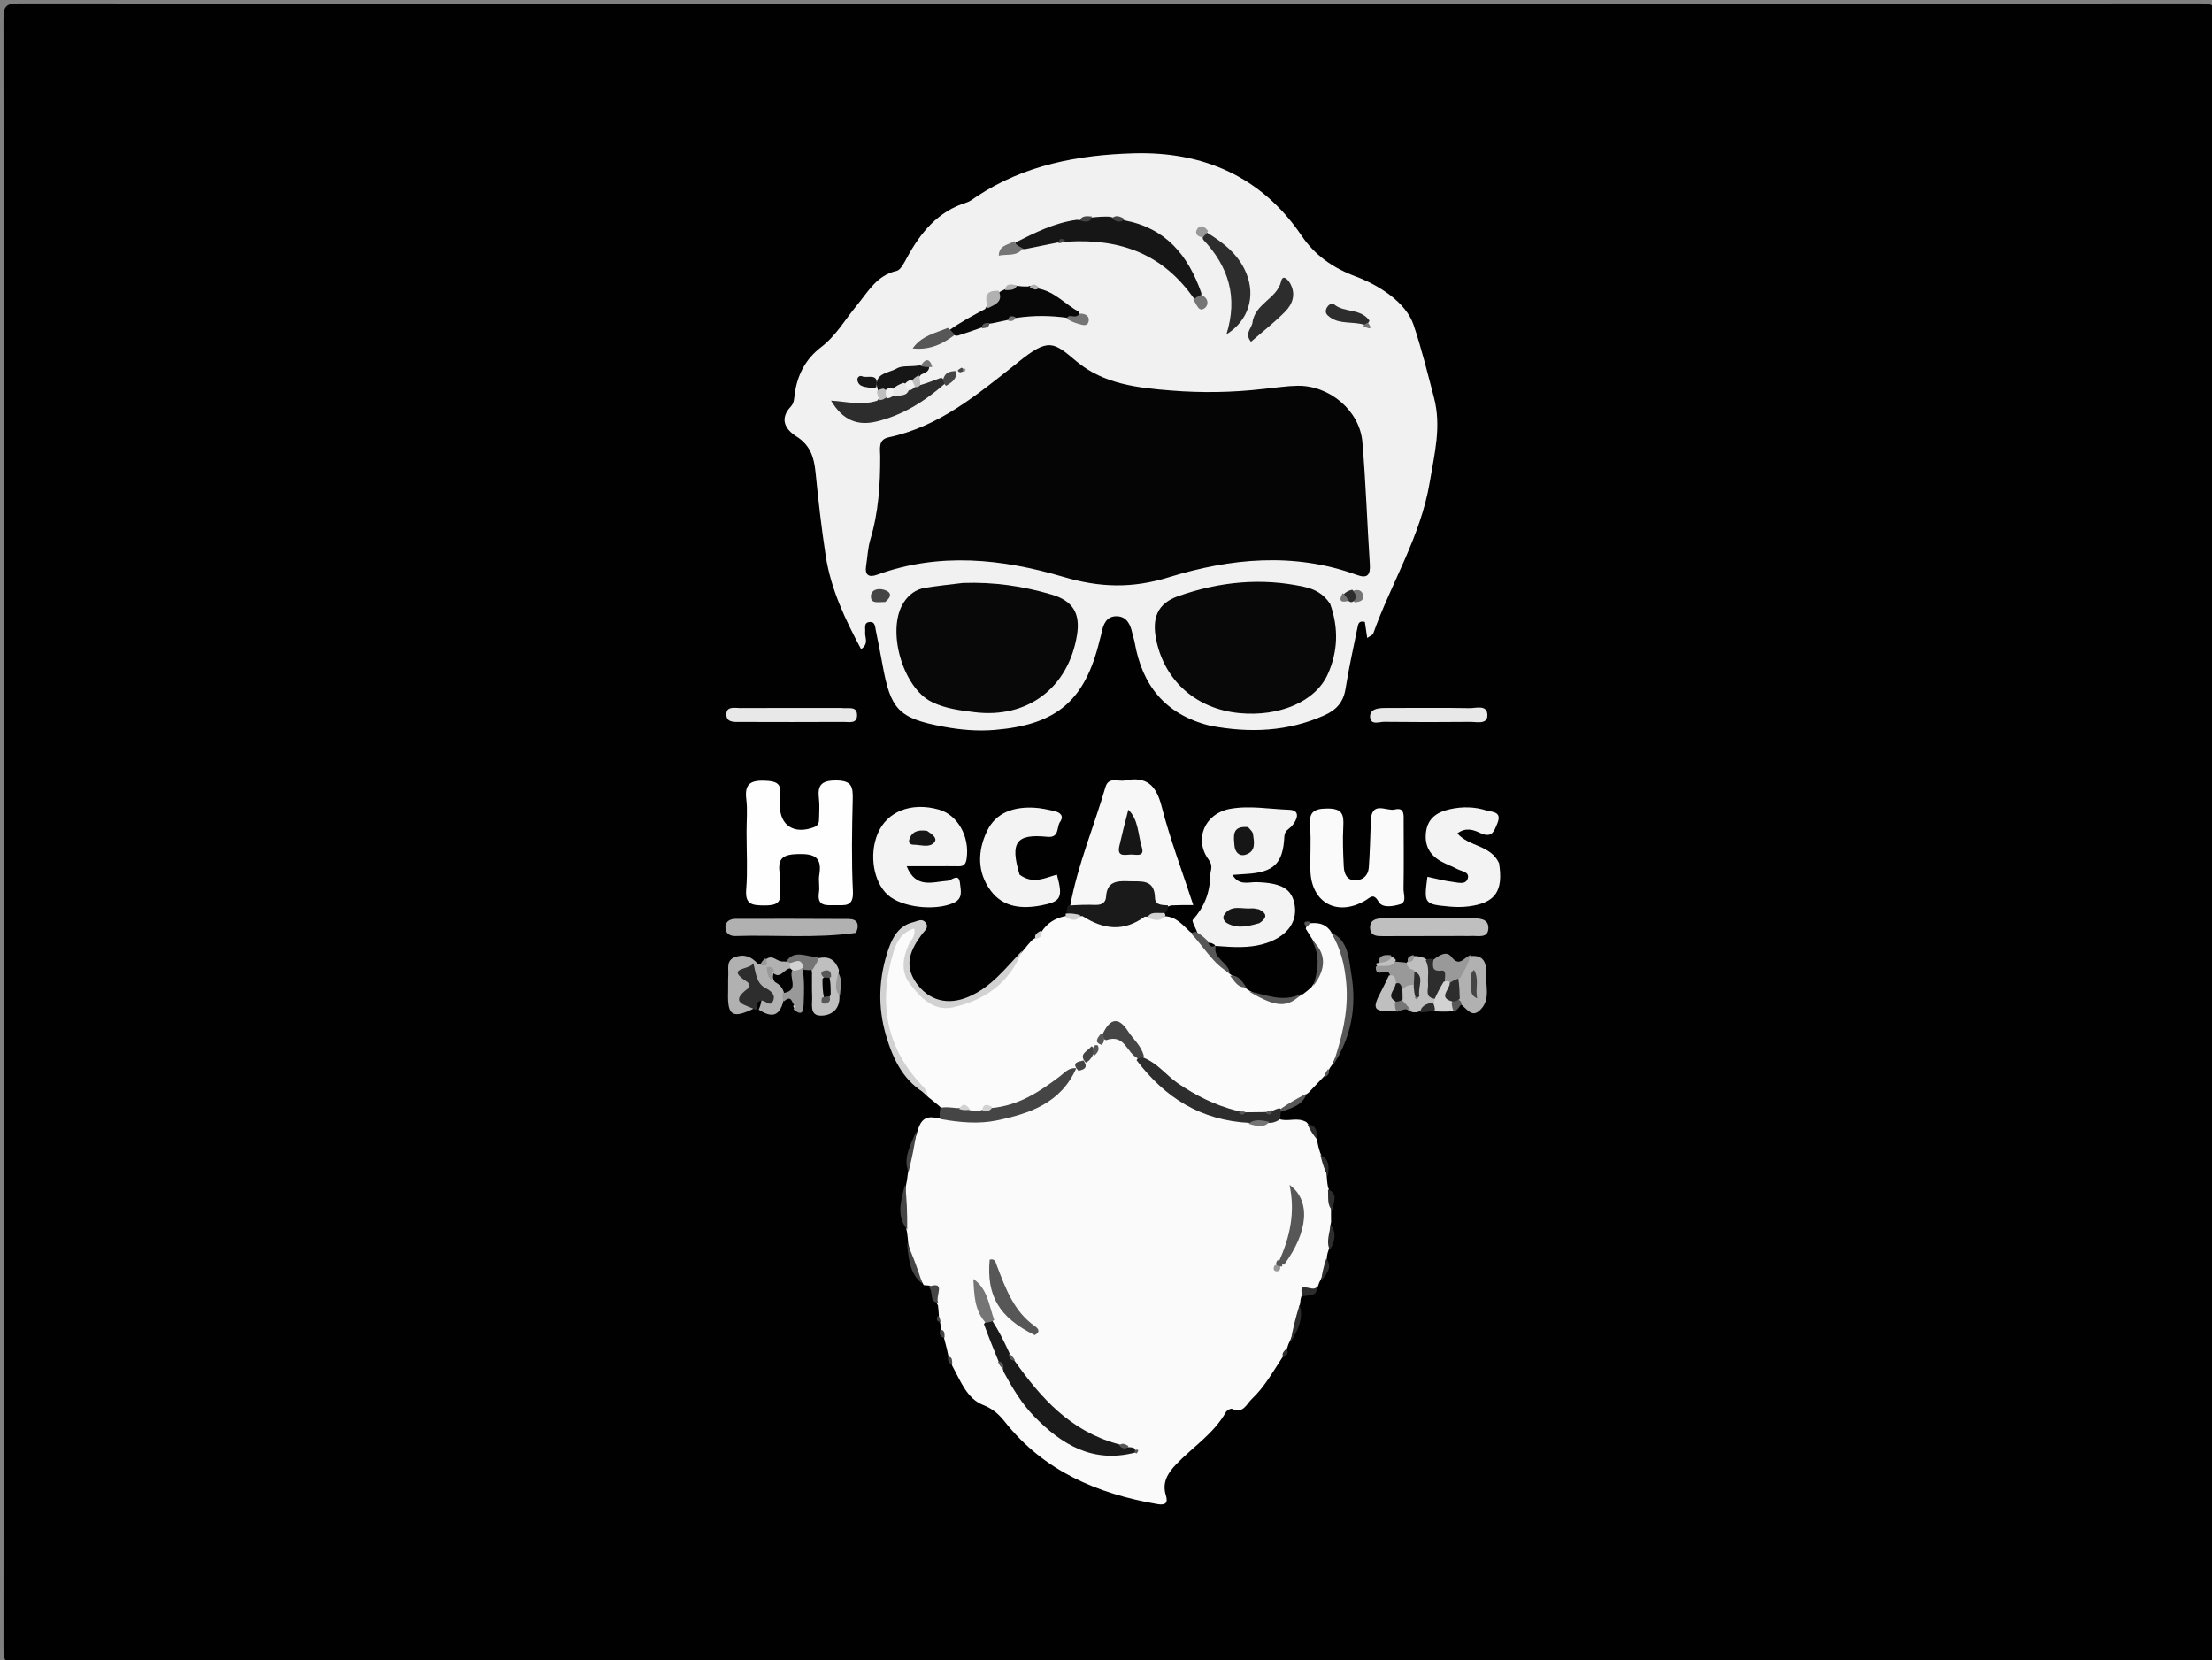 <svg version="1.1" id="Layer_1" xmlns="http://www.w3.org/2000/svg" xmlns:xlink="http://www.w3.org/1999/xlink" x="0px" y="0px"
	 width="100%" viewBox="0 0 577 433" enable-background="new 0 0 577 433" xml:space="preserve">
<rect x="0" y="0" width="577" height="433" fill="#808080" stroke="none"/>
<path fill="#010101" opacity="1" stroke="none" 
	d="
M344,434 
	C230.667,434 117.833,433.98 5,434.095 
	C1.576,434.099 0.902,433.424 0.905,430 
	C1.016,288.333 1.016,146.667 0.905,5 
	C0.902,1.577 1.576,0.904 5,0.905 
	C194.666,1.012 384.333,1.012 574,0.906 
	C577.423,0.904 578.098,1.575 578.095,5 
	C577.984,146.666 577.984,288.333 578.095,430 
	C578.098,433.422 577.426,434.102 574,434.096 
	C497.5,433.971 421,434 344,434 
z"/>
<path fill="#F1F1F1" opacity="1" stroke="none" 
	d="
M315.677,189.296 
	C303.914,186.378 297.934,178.77 295.977,167.559 
	C295.834,166.742 295.526,165.955 295.353,165.142 
	C294.868,162.874 293.912,160.804 291.334,160.742 
	C288.681,160.678 287.775,162.765 287.344,165.055 
	C287.222,165.709 287.003,166.344 286.846,166.991 
	C283.037,182.769 275.661,189.023 259.505,190.382 
	C254.964,190.765 250.481,190.369 246.078,189.54 
	C234.34,187.33 232.31,185.106 230.177,173.239 
	C229.647,170.29 229.049,167.353 228.454,164.417 
	C228.266,163.486 228.281,162.176 226.957,162.234 
	C225.187,162.311 225.795,163.827 225.673,164.882 
	C225.516,166.244 226.776,167.821 224.618,169.321 
	C220.426,161.507 216.714,153.647 215.376,144.91 
	C214.267,137.671 213.446,130.382 212.719,123.093 
	C212.335,119.249 211.327,116.107 207.787,113.871 
	C204.846,112.014 203.246,109.293 206.272,106.055 
	C207.18,105.084 207.134,103.971 207.29,102.828 
	C207.972,97.839 210.077,93.682 214.178,90.555 
	C218.073,87.586 220.484,83.297 223.553,79.588 
	C226.459,76.076 228.712,71.808 233.858,70.664 
	C234.956,70.42 235.844,68.558 236.538,67.282 
	C240.121,60.7 244.596,55.146 252.129,52.818 
	C253.054,52.532 253.87,51.852 254.698,51.299 
	C267.14,42.998 281.432,40.38 295.782,39.983 
	C313.637,39.489 328.972,45.891 339.488,61.43 
	C342.937,66.525 347.523,69.81 353.698,72.133 
	C359.697,74.389 366.726,78.833 368.718,84.711 
	C370.764,90.752 372.382,97.317 374.046,103.675 
	C376.036,111.277 374.189,118.284 372.953,125.731 
	C370.582,140.007 362.901,152.03 358.197,165.271 
	C358.068,165.632 357.464,165.825 356.64,166.41 
	C356.399,164.767 356.202,163.425 356.024,162.215 
	C354.548,161.832 354.311,162.656 354.149,163.46 
	C353.063,168.843 351.843,174.206 350.988,179.626 
	C350.432,183.155 348.604,185.176 345.422,186.592 
	C335.923,190.818 326.122,191.263 315.677,189.296 
z"/>
<path fill="#FAFAFA" opacity="1" stroke="none" 
	d="
M346.661,325.723 
	C346.395,326.519 346.247,326.939 346.138,327.696 
	C346.004,329.93 345.504,331.736 344.504,333.761 
	C344.168,334.408 344.003,334.745 343.829,335.367 
	C343.039,337.49 340.811,336.207 339.605,337.804 
	C339.322,338.517 339.222,338.949 339.172,339.711 
	C338.558,343.215 337.981,346.413 336.496,349.741 
	C336.149,350.415 335.986,350.763 335.824,351.403 
	C335.579,352.339 335.115,352.862 334.673,353.788 
	C332.029,357.81 329.855,361.775 326.557,364.88 
	C325.133,366.221 324.284,368.862 321.379,367.46 
	C321.045,367.299 320.048,367.836 319.793,368.292 
	C316.622,373.965 311.127,377.401 306.795,381.949 
	C304.667,384.183 303.065,386.643 304.108,389.999 
	C304.736,392.017 304.042,392.689 301.869,392.313 
	C286.209,389.601 272.297,383.698 262.12,370.855 
	C260.59,368.924 258.998,367.46 256.46,366.467 
	C252.244,364.82 250.653,360.369 248.428,356.319 
	C248.081,355.389 247.833,354.773 247.436,353.876 
	C247.114,352.322 246.826,351.099 246.393,349.527 
	C246.152,348.416 245.85,347.733 245.425,346.816 
	C245.411,346.19 245.398,345.846 245.284,345.263 
	C245.106,344.58 245.036,344.134 244.924,343.353 
	C244.841,342.291 244.808,341.563 244.671,340.485 
	C243.459,338.717 244.913,336.319 242.387,335.326 
	C241.808,335.297 241.566,335.256 240.958,335.205 
	C239.008,331.845 237.847,328.348 236.916,324.388 
	C236.822,323.294 236.776,322.568 236.615,321.495 
	C235.606,317.376 236.024,313.567 236.304,309.305 
	C236.553,308.129 236.68,307.414 236.785,306.335 
	C237.321,302.448 238.112,298.977 239.276,295.2 
	C240.045,292.451 241.194,290.795 244.472,291.653 
	C250.108,290.985 255.364,292.366 260.602,291.205 
	C267.937,289.58 274.322,286.544 278.912,279.865 
	C279.32,279.46 279.487,279.307 279.911,278.946 
	C280.672,278.364 281.197,278.018 281.859,277.372 
	C282.185,277.006 282.312,276.859 282.629,276.492 
	C283.206,275.849 283.619,275.449 284.176,274.794 
	C284.702,274.099 285.027,273.614 285.482,272.845 
	C285.893,272.237 286.163,271.909 286.691,271.362 
	C287.288,270.837 287.676,270.592 288.425,270.268 
	C293.078,269.3 294.478,273.198 297.29,275.479 
	C304.03,285.575 313.408,290.228 325.259,291.154 
	C327.27,292.414 328.974,293.206 331.147,291.462 
	C332.176,291.183 332.857,291.255 333.718,291.895 
	C336.109,292.694 338.352,291.27 340.802,292.7 
	C342.125,294.187 342.764,295.638 343.56,297.304 
	C343.743,298.526 343.962,299.414 344.349,300.602 
	C345.139,302.661 345.964,304.364 346.065,306.629 
	C346.143,307.726 346.187,308.473 346.397,309.558 
	C347.223,311.61 346.849,313.433 347.206,315.559 
	C347.227,316.722 347.16,317.513 347.212,318.688 
	C346.699,321.123 347.25,323.279 346.661,325.723 
z"/>
<path fill="#FBFBFB" opacity="1" stroke="none" 
	d="
M287.098,272.218 
	C286.984,272.537 286.663,272.822 286.593,272.903 
	C286.154,273.156 285.804,273.358 285.313,273.854 
	C284.278,274.705 283.758,275.559 283.182,276.75 
	C282.99,276.986 283,277 282.992,276.995 
	C282.467,277.534 281.924,278.054 281.197,278.787 
	C280.995,278.983 280.998,278.998 280.99,278.996 
	C276.561,281.482 272.906,285.127 268.375,287.426 
	C265.916,288.673 263.431,290.006 260.196,289.968 
	C258.625,289.657 257.389,289.33 256.012,290.473 
	C255.106,290.831 254.47,290.87 253.513,290.678 
	C252.121,289.9 251.022,289.29 249.341,289.925 
	C247.764,290.143 246.57,290.081 245.445,288.907 
	C244.34,287.851 243.322,287.16 242.173,286.188 
	C230.665,275.748 227.925,263.239 231.869,248.855 
	C232.601,246.185 233.85,243.935 236.044,242.267 
	C236.838,241.664 237.818,241.2 238.778,241.956 
	C239.72,242.697 239.557,243.702 239.166,244.672 
	C238.918,245.289 238.5,245.827 238.228,246.434 
	C236.478,250.343 236.081,254.066 239.438,257.471 
	C242.798,260.88 246.274,262.838 251.395,261.041 
	C258.09,258.692 262.332,253.733 266.696,248.177 
	C267.686,246.953 268.435,246.028 269.459,244.983 
	C270.526,244.531 271.045,243.884 271.717,242.984 
	C273.195,240.769 275.073,239.604 277.656,238.986 
	C279.286,238.742 280.6,238.669 282.213,238.318 
	C283.039,238.252 283.609,238.171 283.986,238.424 
	C288.675,241.571 293.311,241.028 298.283,238.293 
	C300.181,238.602 301.765,238.673 303.662,238.96 
	C306.821,239.07 308.377,241.155 310.442,243.063 
	C314.934,245.789 316.679,250.645 320.635,253.883 
	C320.822,254.168 320.993,254.007 320.912,254.092 
	C322.285,255.04 323.251,256.456 324.842,257.628 
	C325.107,257.793 325.359,258.083 325.53,258.171 
	C330.123,260.882 334.643,262.423 339.855,259.317 
	C340.737,258.659 341.331,258.203 342.072,257.503 
	C345.118,253.368 345.469,249.41 342.365,245.066 
	C341.713,244.022 341.225,243.279 340.601,242.23 
	C340.719,241.558 341.023,241.239 341.665,240.809 
	C343.742,240.658 345.464,240.822 346.935,242.651 
	C354.495,254.294 353.179,265.817 347.459,277.756 
	C347.238,278.117 346.964,278.395 346.876,278.57 
	C346.551,279.513 345.924,280.002 345.293,280.843 
	C343.926,282.3 342.723,283.518 341.335,285.001 
	C339.062,286.608 337.213,288.349 334.46,289.243 
	C333.733,289.562 333.321,289.753 332.584,290.048 
	C331.6,290.32 330.936,290.468 329.956,290.76 
	C328.502,291.123 327.368,291.168 325.889,290.938 
	C324.673,290.736 323.795,290.545 322.546,290.743 
	C312.966,288.449 305.297,283.425 298.195,276.761 
	C296.488,274.345 295.687,271.78 293.727,269.896 
	C292.026,268.261 290.501,267.625 288.585,270.053 
	C287.736,270.663 287.408,271.236 287.098,272.218 
z"/>
<path fill="#F3F3F3" opacity="1" stroke="none" 
	d="
M312.326,243.324 
	C311.884,241.928 310.805,240.295 311.137,239.924 
	C314.117,236.59 315.579,233.032 315.693,228.373 
	C315.73,226.892 316.538,225.93 315.292,224.247 
	C311.361,218.939 314.261,212.18 320.827,210.98 
	C325.955,210.043 331.116,211.037 336.241,211.208 
	C339.528,211.317 338.219,214.04 336.998,215.425 
	C336.193,216.338 335.103,216.541 335.017,218.294 
	C334.674,225.262 332.237,227.499 325.217,227.945 
	C324.092,228.017 322.968,228.099 321.488,228.2 
	C323.231,231.119 325.758,230.028 327.809,230.092 
	C334.354,230.298 337.071,231.868 337.731,236.17 
	C338.45,240.854 335.311,244.633 329.442,246.254 
	C325.671,247.296 321.88,247.099 317.284,246.739 
	C316.032,246.864 315.579,246.79 314.828,246.488 
	C313.631,245.576 312.744,244.823 312.326,243.324 
z"/>
<path fill="#F7F7F7" opacity="1" stroke="none" 
	d="
M279.149,236.323 
	C281.126,225.524 285.36,215.612 288.353,205.316 
	C289.171,202.503 291.64,203.932 293.409,203.569 
	C298.957,202.431 301.555,204.697 302.979,210.234 
	C305.184,218.809 308.345,227.138 311.264,236.071 
	C309.133,236.071 307.504,236.071 305.452,236.156 
	C302.074,237.678 300.99,235.448 299.536,233.6 
	C297.163,230.585 292.327,230.4 290.245,233.58 
	C287.367,237.976 283.684,237.914 279.149,236.323 
z"/>
<path fill="#FEFEFE" opacity="1" stroke="none" 
	d="
M194.735,217.003 
	C194.735,213.84 195.003,211.143 194.672,208.521 
	C194.169,204.523 195.696,203.474 199.563,203.635 
	C202.539,203.76 203.95,204.349 203.432,207.512 
	C203.299,208.322 203.411,209.173 203.412,210.006 
	C203.414,215.339 207.141,217.708 212.311,215.765 
	C213.538,215.304 213.65,214.477 213.658,213.462 
	C213.67,211.797 213.825,210.114 213.632,208.472 
	C213.231,205.06 213.946,203.572 218.038,203.569 
	C222.189,203.565 222.515,205.189 222.433,208.524 
	C222.235,216.509 222.096,224.516 222.48,232.488 
	C222.681,236.658 220.355,236.074 217.854,236.1 
	C215.465,236.125 213.033,236.471 213.628,232.712 
	C213.86,231.251 213.457,229.687 213.703,228.23 
	C214.458,223.757 212.653,222.663 208.289,222.761 
	C204.425,222.847 202.767,223.705 203.373,227.705 
	C203.595,229.169 203.218,230.726 203.45,232.188 
	C204.01,235.715 202.259,236.192 199.248,236.17 
	C196.155,236.148 194.319,235.901 194.641,231.978 
	C195.035,227.182 194.735,222.33 194.735,217.003 
z"/>
<path fill="#FAFAFA" opacity="1" stroke="none" 
	d="
M357.571,214.404 
	C357.611,208.598 361.643,211.696 363.82,211.144 
	C366.464,210.473 366.136,212.72 366.141,214.336 
	C366.16,220.167 366.203,225.999 366.109,231.828 
	C366.087,233.208 366.998,235.299 365.286,235.839 
	C363.51,236.398 360.636,236.929 359.678,235.291 
	C358.228,232.81 357.547,234.063 356.063,234.923 
	C348.797,239.136 342.097,235.463 341.824,227.158 
	C341.698,223.33 342.05,219.474 341.726,215.669 
	C341.417,212.032 342.399,210.887 346.273,210.886 
	C350.175,210.885 350.567,212.464 350.398,215.59 
	C350.21,219.074 350.346,222.584 350.528,226.074 
	C350.617,227.783 351.26,229.547 353.343,229.611 
	C355.423,229.675 356.886,228.437 357.048,226.32 
	C357.34,222.509 357.409,218.681 357.571,214.404 
z"/>
<path fill="#F3F3F3" opacity="1" stroke="none" 
	d="
M244.052,225.941 
	C241.434,225.941 239.29,225.941 236.504,225.941 
	C238.909,231.898 243.284,230.005 247.112,229.744 
	C248.288,229.663 250.142,227.507 250.425,230.465 
	C250.596,232.256 251.307,234.39 248.647,235.55 
	C243.818,237.655 235.176,236.705 231.538,233.384 
	C227.855,230.021 226.686,223.004 228.9,217.544 
	C231.282,211.669 237.661,209.123 244.893,211.161 
	C249.833,212.554 252.966,218.231 252.147,223.93 
	C251.935,225.406 251.447,225.981 250.019,225.948 
	C248.189,225.906 246.358,225.94 244.052,225.941 
z"/>
<path fill="#F3F3F3" opacity="1" stroke="none" 
	d="
M391.035,225.163 
	C392.191,232.507 390.013,235.517 383.131,236.41 
	C381.498,236.622 379.806,236.621 378.164,236.47 
	C371.461,235.852 371.406,235.74 372.341,228.694 
	C374.585,229.164 376.801,229.777 379.058,230.045 
	C380.397,230.205 382.429,230.878 382.895,229.024 
	C383.302,227.406 381.268,227.278 380.173,226.701 
	C378.855,226.004 377.443,225.484 376.123,224.789 
	C373.004,223.148 371.52,220.599 371.973,217.023 
	C372.45,213.264 375.038,211.755 378.349,211.035 
	C381.498,210.351 384.685,210.418 387.718,211.388 
	C389.084,211.825 391.887,211.589 390.607,214.699 
	C389.738,216.81 389.177,218.731 386.077,217.252 
	C384.457,216.478 382.347,215.704 380.157,217.372 
	C383.155,220.882 388.845,220.349 391.035,225.163 
z"/>
<path fill="#F3F3F3" opacity="1" stroke="none" 
	d="
M265.962,228.145 
	C269.465,230.744 272.574,228.966 275.696,228.133 
	C277.315,234.122 276.821,235.158 271.633,236.157 
	C266.631,237.12 261.754,236.725 258.475,232.38 
	C254.838,227.562 254.976,221.96 257.47,216.756 
	C259.815,211.865 264.487,210.425 269.647,210.665 
	C271.457,210.749 273.268,211.149 275.043,211.558 
	C276.515,211.897 277.639,212.795 276.519,214.376 
	C275.546,215.749 276.444,218.599 273.164,218.266 
	C265.09,217.444 263.4,219.691 265.962,228.145 
z"/>
<path fill="#D2D2D2" opacity="1" stroke="none" 
	d="
M266.617,247.972 
	C263.487,256.241 256.844,260.991 248.393,262.776 
	C243.526,263.803 239.945,260.107 237.235,256.452 
	C235.003,253.44 235.467,249.888 236.971,246.546 
	C237.551,245.258 238.914,244.272 238.454,242.191 
	C235.317,243.126 233.947,245.49 233.13,248.139 
	C229.035,261.397 231.005,273.365 240.927,283.568 
	C241.38,284.034 241.662,284.665 242.033,285.563 
	C235.872,282.359 232.989,276.482 231.102,270.039 
	C228.895,262.5 229.213,254.914 231.773,247.512 
	C232.866,244.352 234.537,241.409 238.241,240.536 
	C239.312,240.284 240.512,239.434 241.443,240.652 
	C242.43,241.942 241.208,242.721 240.536,243.621 
	C237.599,247.554 235.638,251.607 238.976,256.333 
	C242.278,261.007 247.198,262.284 252.553,260.034 
	C258.478,257.545 262.228,252.642 266.617,247.972 
z"/>
<path fill="#B1B1B1" opacity="1" stroke="none" 
	d="
M223.29,243.318 
	C212.647,244.817 202.227,243.824 191.83,244.151 
	C190.354,244.197 189.152,243.428 189.22,241.802 
	C189.288,240.157 190.602,239.663 192.04,239.661 
	C201.817,239.651 211.594,239.637 221.37,239.701 
	C223.533,239.716 224.316,240.937 223.29,243.318 
z"/>
<path fill="#BFBFBF" opacity="1" stroke="none" 
	d="
M381.64,244.144 
	C374.388,244.157 367.589,244.166 360.79,244.184 
	C359.248,244.188 357.546,244.199 357.393,242.189 
	C357.221,239.913 358.984,239.539 360.749,239.532 
	C368.377,239.504 376.005,239.519 383.633,239.518 
	C385.659,239.518 388.253,239.473 388.248,242.019 
	C388.242,244.932 385.437,244.006 383.586,244.142 
	C383.091,244.178 382.591,244.145 381.64,244.144 
z"/>
<path fill="#1A1A1A" opacity="1" stroke="none" 
	d="
M278.615,236.208 
	C281.171,236.031 283.485,235.958 285.795,236.028 
	C287.374,236.076 288.423,235.457 288.519,233.899 
	C288.758,230.021 291.168,229.714 294.31,229.854 
	C297.587,230 301.157,229.122 301.285,234.238 
	C301.33,236.035 302.874,236.052 304.634,236.147 
	C304.818,236.778 304.605,237.314 304.115,237.952 
	C302.685,239.249 301.154,238.895 299.389,239.087 
	C298.866,239.122 298.651,239.048 298.546,239.125 
	C293.232,243.001 287.975,242.55 282.379,238.953 
	C280.848,238.945 279.66,239.136 278.307,238.282 
	C278.143,237.503 278.257,236.938 278.615,236.208 
z"/>
<path fill="#E8E8E8" opacity="1" stroke="none" 
	d="
M219.386,184.655 
	C221.3,184.902 223.611,184.013 223.563,186.619 
	C223.522,188.84 221.452,188.288 220.08,188.295 
	C211.117,188.34 202.153,188.333 193.19,188.302 
	C191.579,188.297 189.359,188.55 189.472,186.188 
	C189.57,184.14 191.691,184.688 193.062,184.68 
	C201.693,184.633 210.325,184.655 219.386,184.655 
z"/>
<path fill="#E8E8E8" opacity="1" stroke="none" 
	d="
M363.429,184.654 
	C370.354,184.655 376.827,184.581 383.297,184.705 
	C385.039,184.739 388.014,183.678 387.982,186.601 
	C387.956,189.038 385.162,188.268 383.484,188.285 
	C376.017,188.362 368.548,188.362 361.081,188.271 
	C359.788,188.255 357.6,189.205 357.398,187.123 
	C357.195,185.028 359.229,184.704 360.985,184.664 
	C361.648,184.648 362.312,184.656 363.429,184.654 
z"/>
<path fill="#B1B1B1" opacity="1" stroke="none" 
	d="
M204.349,261.092 
	C203.288,265.318 201.09,265.416 197.89,263.335 
	C199.512,259.924 198.352,257.342 195.661,255.095 
	C198.148,257.333 193.64,260.476 196.83,262.965 
	C191.036,265.821 189.719,264.973 189.915,258.808 
	C189.962,257.319 189.88,255.823 189.968,254.337 
	C190.07,252.606 189.358,250.511 191.727,249.638 
	C194.052,248.782 195.935,249.43 197.763,251.471 
	C198.564,251.351 198.985,251.312 199.721,251.495 
	C200.191,251.75 200.358,251.888 200.73,252.278 
	C201.525,253.429 202.059,254.377 203.308,255.153 
	C204.627,256.176 205.01,257.302 205.083,258.948 
	C204.971,259.839 204.772,260.305 204.349,261.092 
z"/>
<path fill="#454545" opacity="1" stroke="none" 
	d="
M245.29,288.929 
	C246.643,288.7 247.927,288.857 249.602,289.028 
	C250.849,289.027 251.709,288.99 252.796,289.534 
	C253.792,289.732 254.505,289.781 255.565,289.74 
	C256.671,289.218 257.482,288.988 258.68,289.006 
	C265.805,288.353 271.217,284.709 276.448,280.76 
	C277.741,279.784 278.74,278.426 280.747,278.628 
	C276.733,287.738 268.584,290.465 260.014,292.241 
	C255.281,293.222 250.41,292.783 245.251,291.871 
	C244.999,290.866 245.111,290.091 245.29,288.929 
z"/>
<path fill="#2D2D2D" opacity="1" stroke="none" 
	d="
M331.864,289.747 
	C332.523,289.475 332.924,289.272 333.665,289.057 
	C334.134,289.206 334.264,289.367 334.196,289.767 
	C333.995,290.488 333.989,290.971 333.962,291.814 
	C333.353,292.391 332.767,292.607 331.859,292.834 
	C329.852,292.993 328.165,293.024 325.97,292.891 
	C313.231,292.249 303.927,286.341 296.475,276.549 
	C296.684,276.007 296.998,275.81 297.86,275.7 
	C301.996,277.243 304.198,280.505 307.331,282.619 
	C312.003,285.771 316.854,288.256 322.653,289.72 
	C323.42,289.954 323.862,290.01 324.633,290.129 
	C326.37,290.134 327.778,290.082 329.608,290.075 
	C330.561,290.053 331.09,289.971 331.864,289.747 
z"/>
<path fill="#B1B1B1" opacity="1" stroke="none" 
	d="
M383.742,249.365 
	C387.401,249.056 387.703,251.674 387.625,253.895 
	C387.509,257.206 388.971,260.969 385.826,263.677 
	C384.038,265.216 382.881,263.527 381.432,262.241 
	C380.749,261.741 380.425,261.38 380.09,260.57 
	C379.708,258.736 379.791,257.259 380.079,255.421 
	C380.666,252.883 381.289,250.771 383.742,249.365 
z"/>
<path fill="#575757" opacity="1" stroke="none" 
	d="
M347.576,278.046 
	C349.888,271.095 351.869,264.002 351.162,256.32 
	C350.741,251.741 349.777,247.469 347.217,243.254 
	C351.782,245.267 351.807,250.069 352.492,254.066 
	C353.932,262.463 352.554,270.602 347.576,278.046 
z"/>
<path fill="#BFBFBF" opacity="1" stroke="none" 
	d="
M218.956,259.565 
	C219.224,263.422 216.741,264.878 214.194,264.909 
	C211.072,264.947 211.937,261.947 211.846,259.955 
	C211.755,257.989 211.818,256.017 211.805,253.614 
	C211.301,251.661 212.207,250.807 213.647,249.901 
	C216.407,249.338 217.891,250.483 218.83,252.962 
	C218.547,255.28 219.251,257.201 218.956,259.565 
z"/>
<path fill="#BFBFBF" opacity="1" stroke="none" 
	d="
M370.305,263.791 
	C369.587,264.064 369.137,264.107 368.385,263.989 
	C366.831,263.396 366.02,262.505 365.343,260.978 
	C365.015,259.873 364.992,259.116 365.242,257.989 
	C365.899,256.629 366.765,256.237 368.21,256.354 
	C369.258,256.774 369.438,257.44 369.682,258.402 
	C370.006,259.025 368.983,259.154 369.725,259.274 
	C369.714,257.298 369.083,255.772 367.847,254.151 
	C366.945,253.261 366.383,252.56 366.779,251.26 
	C366.99,250.987 367,250.999 366.994,250.996 
	C367.484,250.514 367.983,250.04 368.776,249.376 
	C369.805,249.35 370.569,249.542 371.591,249.905 
	C375.528,252.364 372.171,256.424 374.292,259.467 
	C374.595,260.252 374.65,260.726 374.507,261.552 
	C373.475,263.261 371.766,262.817 370.305,263.791 
z"/>
<path fill="#2D2D2D" opacity="1" stroke="none" 
	d="
M197.002,263.334 
	C194.575,262.07 189.955,261.631 195.089,257.832 
	C195.62,257.44 195.544,256.533 194.898,256.113 
	C188.966,252.261 195.423,253.161 196.53,251.226 
	C197.186,254.119 197.367,256.508 199.736,257.752 
	C200.901,258.364 202.256,259.278 201.748,260.804 
	C200.993,263.071 199.601,260.719 198.491,260.995 
	C197.671,261.198 197.474,261.647 197.558,262.786 
	C197.434,263.331 197.268,263.389 197.002,263.334 
z"/>
<path fill="#999999" opacity="1" stroke="none" 
	d="
M383.666,249.082 
	C383.099,251.016 382.177,252.903 380.931,254.968 
	C380.017,255.948 379.258,256.477 377.892,256.583 
	C377.309,256.481 377.085,256.398 376.582,256.091 
	C375.129,254.232 372.78,253.19 373.902,250.336 
	C375.553,249.022 377.394,247.991 378.579,249.548 
	C380.756,252.408 381.811,249.679 383.666,249.082 
z"/>
<path fill="#999999" opacity="1" stroke="none" 
	d="
M204.514,261.161 
	C204.17,260.85 204.111,260.242 204.107,259.18 
	C206.055,257.448 205.532,255.17 206.542,253.156 
	C207.317,252.382 207.996,252.224 209.363,252.64 
	C209.87,255.918 209.752,258.839 209.63,261.76 
	C209.556,263.539 209.451,265.284 207,263.308 
	C207.159,262.806 207.279,262.634 207.191,262.226 
	C206.445,261.245 206.425,259.499 204.514,261.161 
z"/>
<path fill="#999999" opacity="1" stroke="none" 
	d="
M366.639,251.061 
	C367.206,251.777 367.216,252.71 368.622,252.931 
	C369.829,254.034 369.41,255.274 369.052,256.767 
	C367.867,257.045 366.981,256.841 366.113,257.861 
	C364.853,258.378 364.378,257.593 363.648,256.676 
	C363.136,255.859 362.993,255.23 362.596,254.367 
	C361.932,251.918 358.843,255.532 358.87,252.22 
	C360.243,250.7 361.841,250.795 363.822,250.801 
	C364.903,250.867 365.595,251.001 366.639,251.061 
z"/>
<path fill="#BFBFBF" opacity="1" stroke="none" 
	d="
M362.297,254.436 
	C363.343,254.197 363.933,254.618 364.047,255.89 
	C364.925,257.63 364.449,259.252 364.801,261.104 
	C364.891,262.146 364.793,262.82 364.203,263.696 
	C358.123,263.963 357.725,263.325 360.397,258.307 
	C361.013,257.149 361.566,255.958 362.297,254.436 
z"/>
<path fill="#2D2D2D" opacity="1" stroke="none" 
	d="
M373.8,250.1 
	C373.949,251.692 373.079,253.527 376.126,253.156 
	C377.105,253.037 377.021,254.259 376.887,255.468 
	C377.126,257.822 376.366,259.313 374.443,260.549 
	C371.471,260.161 372.638,258.069 372.511,256.659 
	C372.336,254.706 372.98,252.68 371.895,250.439 
	C372.37,250.073 372.89,250.07 373.8,250.1 
z"/>
<path fill="#575757" opacity="1" stroke="none" 
	d="
M311.913,243.047 
	C313.133,243.673 313.958,244.37 314.904,245.314 
	C315.281,246.261 315.857,246.506 316.823,246.757 
	C317.121,246.892 317.076,246.781 317.122,246.743 
	C316.318,250.076 320.3,250.831 320.823,253.813 
	C316.59,251.64 314.268,247.258 310.796,243.586 
	C310.987,243.207 311.251,243.162 311.913,243.047 
z"/>
<path fill="#575757" opacity="1" stroke="none" 
	d="
M339.724,259.096 
	C335.877,262.932 333.036,262.895 325.813,258.596 
	C330.188,259.323 334.596,261.708 339.724,259.096 
z"/>
<path fill="#D2D2D2" opacity="1" stroke="none" 
	d="
M374.11,260.822 
	C374.822,259.203 375.566,257.756 376.576,256.089 
	C377.087,255.884 377.332,255.899 377.941,255.969 
	C379.127,257.52 378.234,259.412 379.541,261.137 
	C379.829,262.143 379.768,262.81 379.184,263.697 
	C377.67,263.909 376.397,263.868 374.741,263.806 
	C373.77,263.508 373.507,263.046 373.828,262.047 
	C374.144,261.465 374.162,261.231 374.11,260.822 
z"/>
<path fill="#454545" opacity="1" stroke="none" 
	d="
M236.089,309.015 
	C236.549,312.643 236.672,316.443 236.648,320.695 
	C233.821,317.312 234.916,313.241 236.089,309.015 
z"/>
<path fill="#757575" opacity="1" stroke="none" 
	d="
M213.66,249.592 
	C213.38,250.702 212.757,251.642 211.965,252.881 
	C211.396,253.121 210.996,253.06 210.293,252.998 
	C209.989,252.996 209.627,252.919 209.456,252.848 
	C208.488,251.764 207.31,252.094 205.956,251.821 
	C205.45,251.599 205.262,251.478 204.921,251.059 
	C207.145,247.294 210.46,249.814 213.66,249.592 
z"/>
<path fill="#575757" opacity="1" stroke="none" 
	d="
M342.146,245.151 
	C346.113,248.667 345.954,252.796 342.554,257.173 
	C343.709,253.335 344.582,249.418 342.146,245.151 
z"/>
<path fill="#454545" opacity="1" stroke="none" 
	d="
M236.603,324.243 
	C238.117,327.493 239.365,330.965 240.603,334.816 
	C237.322,332.353 236.997,328.343 236.603,324.243 
z"/>
<path fill="#454545" opacity="1" stroke="none" 
	d="
M239.061,294.945 
	C238.665,298.352 237.94,301.87 236.989,305.68 
	C235.468,301.981 237.581,298.605 239.061,294.945 
z"/>
<path fill="#2D2D2D" opacity="1" stroke="none" 
	d="
M336.66,350.006 
	C337.129,346.914 337.946,343.761 338.993,340.324 
	C340.076,343.698 338.701,346.857 336.66,350.006 
z"/>
<path fill="#575757" opacity="1" stroke="none" 
	d="
M334.346,289.927 
	C334,290.006 333.98,289.526 333.993,289.285 
	C336.157,287.781 338.308,286.517 340.805,285.259 
	C339.92,288.092 337.275,288.926 334.346,289.927 
z"/>
<path fill="#B1B1B1" opacity="1" stroke="none" 
	d="
M204.405,250.777 
	C204.964,250.811 205.16,250.862 205.661,250.932 
	C206.351,251.329 206.546,251.788 206.434,252.697 
	C205.656,254.356 204.547,254.831 202.794,254.709 
	C201.483,254.191 201.165,253.182 200.241,252.244 
	C199.989,251.989 200,252 200.005,252.005 
	C199.625,251.605 199.472,251.126 199.764,250.24 
	C201.647,248.756 202.578,251 204.405,250.777 
z"/>
<path fill="#2D2D2D" opacity="1" stroke="none" 
	d="
M346.88,325.988 
	C345.874,323.922 346.814,321.825 347.095,319.377 
	C348.533,321.36 348.445,323.628 346.88,325.988 
z"/>
<path fill="#454545" opacity="1" stroke="none" 
	d="
M242.182,335.635 
	C246.946,333.934 243.885,338.07 244.719,339.762 
	C242.16,339.623 243.716,336.984 242.182,335.635 
z"/>
<path fill="#999999" opacity="1" stroke="none" 
	d="
M219.098,259.685 
	C217.476,258.156 218.154,256.134 218.633,253.743 
	C219.762,255.3 219.264,257.359 219.098,259.685 
z"/>
<path fill="#2D2D2D" opacity="1" stroke="none" 
	d="
M347.555,315.691 
	C346.12,314.332 346.535,312.425 346.416,310.273 
	C349.164,311.255 347.832,313.502 347.555,315.691 
z"/>
<path fill="#2D2D2D" opacity="1" stroke="none" 
	d="
M344.662,334.009 
	C344.801,332.241 345.268,330.412 345.955,328.307 
	C347.601,330.368 346.238,332.146 344.662,334.009 
z"/>
<path fill="#2D2D2D" opacity="1" stroke="none" 
	d="
M346.349,306.768 
	C345.514,305.187 344.93,303.396 344.43,301.253 
	C346.713,302.233 346.773,304.352 346.349,306.768 
z"/>
<path fill="#2D2D2D" opacity="1" stroke="none" 
	d="
M339.783,338.088 
	C338.346,333.622 342.313,337.217 343.471,335.71 
	C343.694,338.122 341.715,337.8 339.783,338.088 
z"/>
<path fill="#757575" opacity="1" stroke="none" 
	d="
M364.397,263.923 
	C363.93,263.31 363.894,262.67 363.853,261.709 
	C364.127,260.821 364.582,260.549 365.587,260.785 
	C366.618,261.741 367.275,262.484 368.008,263.528 
	C366.978,262.932 365.902,263.341 364.397,263.923 
z"/>
<path fill="#575757" opacity="1" stroke="none" 
	d="
M325.077,257.46 
	C323.003,257.813 322.147,256.057 320.87,254.511 
	C322.923,254.18 323.878,255.807 325.077,257.46 
z"/>
<path fill="#D2D2D2" opacity="1" stroke="none" 
	d="
M299.258,239.392 
	C300.126,237.652 301.685,238.235 303.473,238.131 
	C303.838,238.054 303.992,238.523 303.993,238.77 
	C302.682,240.571 301.061,239.961 299.258,239.392 
z"/>
<path fill="#999999" opacity="1" stroke="none" 
	d="
M359.633,251.244 
	C359.579,249.129 361.048,248.982 362.862,249.159 
	C363.61,252.243 361.437,251.25 359.633,251.244 
z"/>
<path fill="#2D2D2D" opacity="1" stroke="none" 
	d="
M343.657,297.275 
	C342.699,296.311 341.873,294.984 341.077,293.314 
	C343.384,293.344 343.542,295.158 343.657,297.275 
z"/>
<path fill="#D2D2D2" opacity="1" stroke="none" 
	d="
M277.974,238.302 
	C279.206,238.184 280.384,238.299 281.784,238.69 
	C281.009,240.427 279.703,240.059 278.19,239.292 
	C278.003,239.007 277.92,238.535 277.974,238.302 
z"/>
<path fill="#2D2D2D" opacity="1" stroke="none" 
	d="
M373.743,261.508 
	C374.148,262.158 374.208,262.621 374.313,263.435 
	C373.206,263.878 372.054,263.971 370.47,264.042 
	C370.639,262.475 371.937,261.797 373.743,261.508 
z"/>
<path fill="#575757" opacity="1" stroke="none" 
	d="
M379.357,263.938 
	C378.875,263.3 378.808,262.649 378.677,261.676 
	C378.915,260.808 379.378,260.545 380.392,260.737 
	C381.032,261.073 381.199,261.296 381.239,261.785 
	C380.719,262.636 380.245,263.28 379.357,263.938 
z"/>
<path fill="#BFBFBF" opacity="1" stroke="none" 
	d="
M359.052,251.268 
	C360.444,250.873 361.848,251.271 362.974,249.711 
	C363.428,249.612 363.729,249.874 364.12,250.434 
	C363.145,252.519 361.333,251.762 359.41,252.011 
	C358.969,251.829 358.939,251.657 359.052,251.268 
z"/>
<path fill="#454545" opacity="1" stroke="none" 
	d="
M247.277,353.896 
	C248.457,353.864 248.329,354.832 248.4,355.825 
	C247.542,355.656 247.183,355.054 247.277,353.896 
z"/>
<path fill="#2D2D2D" opacity="1" stroke="none" 
	d="
M334.844,354.027 
	C334.193,353.181 334.785,352.574 335.543,351.811 
	C336.176,352.617 335.933,353.364 334.844,354.027 
z"/>
<path fill="#454545" opacity="1" stroke="none" 
	d="
M245.26,346.82 
	C246.426,346.888 246.405,347.783 246.383,348.893 
	C245.227,348.843 244.986,348.073 245.26,346.82 
z"/>
<path fill="#454545" opacity="1" stroke="none" 
	d="
M244.653,343.171 
	C245.075,343.568 245.276,344.117 245.33,344.845 
	C244.378,344.702 244.136,344.132 244.653,343.171 
z"/>
<path fill="#D2D2D2" opacity="1" stroke="none" 
	d="
M271.511,242.738 
	C271.992,243.812 271.655,244.619 270.102,244.879 
	C269.715,243.819 270.496,243.331 271.511,242.738 
z"/>
<path fill="#575757" opacity="1" stroke="none" 
	d="
M341.819,240.443 
	C341.666,240.989 341.372,241.321 340.771,241.789 
	C339.725,240.54 340.371,240.148 341.819,240.443 
z"/>
<path fill="#999999" opacity="1" stroke="none" 
	d="
M368.717,249.102 
	C368.965,250.07 368.668,250.808 367.305,250.974 
	C366.935,249.967 367.463,249.362 368.717,249.102 
z"/>
<path fill="#575757" opacity="1" stroke="none" 
	d="
M345.462,281.06 
	C345.473,280.34 345.817,279.598 346.474,278.801 
	C346.969,279.731 346.559,280.461 345.462,281.06 
z"/>
<path fill="#999999" opacity="1" stroke="none" 
	d="
M199.652,249.952 
	C199.992,250.375 200.008,250.842 200.017,251.66 
	C199.517,251.954 199.023,251.898 198.343,251.677 
	C198.546,251.007 198.937,250.502 199.652,249.952 
z"/>
<path fill="#D2D2D2" opacity="1" stroke="none" 
	d="
M206.946,262.24 
	C207.316,262.153 207.851,262.212 207.216,262.882 
	C206.995,262.815 206.952,262.653 206.946,262.24 
z"/>
<path fill="#050505" opacity="1" stroke="none" 
	d="
M329.567,101.446 
	C332.848,101.119 335.662,100.659 338.482,100.619 
	C346.807,100.501 354.682,107.11 355.377,115.277 
	C356.281,125.89 356.62,136.55 357.319,147.183 
	C357.501,149.948 356.708,150.975 353.96,149.971 
	C337.549,143.973 320.95,145.614 304.923,150.559 
	C295.295,153.53 286.877,153.28 277.353,150.463 
	C261.431,145.754 245.044,143.978 228.788,149.915 
	C226.707,150.675 225.529,150.067 225.923,147.606 
	C226.292,145.305 226.369,142.92 227.033,140.71 
	C229.169,133.599 229.629,126.332 229.603,118.979 
	C229.596,117.089 228.992,114.665 231.766,114.079 
	C244.977,111.288 254.936,102.898 265.111,94.865 
	C265.241,94.762 265.36,94.645 265.49,94.54 
	C273.538,88.042 274.74,89.154 280.793,94.246 
	C287.874,100.202 296.839,101.18 305.658,101.873 
	C313.464,102.486 321.299,102.399 329.567,101.446 
z"/>
<path fill="#080808" opacity="1" stroke="none" 
	d="
M346.966,157.5 
	C349.272,163.944 348.948,170.038 346.37,175.818 
	C343.157,183.025 333.679,187.006 323.258,185.998 
	C312.136,184.923 303.911,177.734 301.641,167.103 
	C300.369,161.146 301.963,157.376 307.341,155.489 
	C318.024,151.741 328.984,150.599 340.18,153.063 
	C342.888,153.658 345.176,154.802 346.966,157.5 
z"/>
<path fill="#080808" opacity="1" stroke="none" 
	d="
M251.189,152.05 
	C259.388,151.768 266.939,152.904 274.334,155.085 
	C279.85,156.712 281.844,159.982 280.937,165.617 
	C278.72,179.394 268.024,187.491 254.169,185.76 
	C250.387,185.288 246.581,184.821 243.062,183.097 
	C235.462,179.373 231.127,164.278 235.718,157.156 
	C237.022,155.134 238.892,153.704 241.326,153.318 
	C244.446,152.824 247.589,152.475 251.189,152.05 
z"/>
<path fill="#161616" opacity="1" stroke="none" 
	d="
M284.809,56.73 
	C286.45,56.55 287.777,56.469 289.487,56.513 
	C290.892,57.007 292.018,57.011 293.316,57.474 
	C304.064,59.501 309.852,66.478 313.35,76.343 
	C313.553,77.782 312.948,78.257 311.602,78.097 
	C303.49,66.3 292.335,62.199 278.451,63.026 
	C277.455,62.984 276.919,63.027 276.131,63.209 
	C273.178,63.804 270.487,64.341 267.4,64.969 
	C266.012,64.951 265.149,64.64 264.834,63.272 
	C270.005,60.688 274.968,58.127 280.944,57.329 
	C282.465,57.688 283.411,56.829 284.809,56.73 
z"/>
<path fill="#080808" opacity="1" stroke="none" 
	d="
M256.088,85.425 
	C253.94,86.183 252.06,86.841 249.811,87.55 
	C248.702,87.564 248.116,87.244 247.634,86.115 
	C250.624,83.98 253.664,82.37 256.994,80.584 
	C257.84,78.666 259.575,77.89 260.712,76.205 
	C261.086,75.917 261.259,75.886 261.643,75.698 
	C262.844,75.056 263.98,75.001 265.27,74.565 
	C266.342,74.701 267.098,74.745 268.133,74.726 
	C269.285,74.24 269.849,75.087 270.882,75.266 
	C275.206,76.099 277.79,79.35 281.51,81.386 
	C281.606,83.931 279.966,83.013 278.35,82.891 
	C273.939,82.296 269.873,82.249 265.401,82.871 
	C264.406,82.973 263.834,83.096 263.01,83.428 
	C261.524,83.765 260.32,84.023 258.752,84.335 
	C257.573,84.407 257.04,85.032 256.088,85.425 
z"/>
<path fill="#2D2D2D" opacity="1" stroke="none" 
	d="
M246.443,100.092 
	C241.038,104.822 235.338,108.34 228.633,109.946 
	C223.586,111.155 219.774,109.541 216.779,104.492 
	C220.866,104.735 224.694,105.836 228.83,104.503 
	C229.313,103.874 229.556,103.524 230.248,103.147 
	C231.164,102.809 231.796,102.662 232.717,102.377 
	C234.01,101.993 235.047,101.891 236.317,101.459 
	C237.173,101.123 237.743,100.898 238.604,100.561 
	C239.105,100.441 239.311,100.423 239.812,100.507 
	C241.798,99.941 243.49,99.274 245.524,98.519 
	C246.064,98.783 246.261,99.135 246.443,100.092 
z"/>
<path fill="#2D2D2D" opacity="1" stroke="none" 
	d="
M314.777,60.63 
	C319.306,63.416 323.148,66.467 325.116,71.301 
	C327.54,77.258 325.748,83.592 319.916,87.216 
	C322.934,77.524 320.53,69.566 313.82,62.469 
	C313.566,61.575 313.816,61.069 314.777,60.63 
z"/>
<path fill="#2D2D2D" opacity="1" stroke="none" 
	d="
M326.658,84.424 
	C327.197,79.141 333.128,78.006 334.201,73.323 
	C334.619,71.501 335.971,72.901 336.547,73.933 
	C338.081,76.684 337.212,79.26 335.287,81.225 
	C332.549,84.02 329.427,86.439 326.323,89.146 
	C324.701,87.163 326.136,85.997 326.658,84.424 
z"/>
<path fill="#161616" opacity="1" stroke="none" 
	d="
M242.367,95.623 
	C242.412,96.859 241.467,97.158 240.253,97.711 
	C239.601,98.478 239.253,99.04 238.477,99.669 
	C237.584,100.131 236.949,100.353 236.007,100.73 
	C234.817,101.18 233.93,101.458 232.712,101.89 
	C231.892,102.133 231.409,102.213 230.545,102.224 
	C229.93,102.139 229.688,102.077 229.078,101.948 
	C227.416,97.276 231.694,97.425 233.933,96.103 
	C235.22,95.343 237.135,95.647 239.177,95.394 
	C240.347,95.214 241.103,95.232 242.367,95.623 
z"/>
<path fill="#2D2D2D" opacity="1" stroke="none" 
	d="
M356.005,84.736 
	C352.769,83.771 349.585,84.635 346.994,82.8 
	C346.061,82.139 345.523,81.541 346.019,80.42 
	C346.394,79.573 347.412,78.875 347.941,79.338 
	C350.604,81.67 354.793,80.286 357.214,83.617 
	C357.038,84.201 356.771,84.414 356.005,84.736 
z"/>
<path fill="#575757" opacity="1" stroke="none" 
	d="
M247.214,85.532 
	C247.96,86.069 248.336,86.547 249.078,87.313 
	C246.111,89.575 242.733,91.392 238.062,90.882 
	C240.473,87.515 243.929,86.921 247.214,85.532 
z"/>
<path fill="#757575" opacity="1" stroke="none" 
	d="
M264.577,62.897 
	C264.975,64.011 265.859,64.225 266.813,64.812 
	C265.165,66.986 262.803,66.186 260.525,66.679 
	C260.616,63.879 262.969,63.95 264.577,62.897 
z"/>
<path fill="#B1B1B1" opacity="1" stroke="none" 
	d="
M260.506,75.851 
	C261.719,78.578 259.787,79.413 257.653,80.382 
	C257.173,78.221 256.386,75.626 260.506,75.851 
z"/>
<path fill="#454545" opacity="1" stroke="none" 
	d="
M230.902,157.026 
	C229.131,156.969 227.029,157.644 227.186,155.352 
	C227.293,153.803 229.027,153.43 230.368,153.77 
	C232.114,154.213 233.07,155.229 230.902,157.026 
z"/>
<path fill="#757575" opacity="1" stroke="none" 
	d="
M278.207,83.135 
	C278.869,81.503 280.519,83.489 281.591,81.814 
	C283.146,81.702 284.221,82.488 283.989,83.723 
	C283.678,85.38 282.215,84.693 281.168,84.424 
	C280.225,84.182 279.327,83.768 278.207,83.135 
z"/>
<path fill="#161616" opacity="1" stroke="none" 
	d="
M228.589,100.958 
	C227.872,101.259 227.512,101.353 227.221,101.251 
	C225.908,100.795 224.079,101.125 223.664,99.227 
	C223.504,98.495 224.199,97.844 224.85,98.136 
	C226.318,98.792 229.358,97.011 228.589,100.958 
z"/>
<path fill="#757575" opacity="1" stroke="none" 
	d="
M311.249,78.172 
	C311.848,77.607 312.436,77.388 313.25,76.927 
	C315.164,77.557 315.396,79.4 314.365,80.275 
	C312.662,81.72 312.206,79.32 311.249,78.172 
z"/>
<path fill="#454545" opacity="1" stroke="none" 
	d="
M246.811,100.621 
	C246.331,100.32 246.235,99.943 246.003,98.999 
	C246.539,97.046 247.799,96.84 249.355,96.783 
	C249.719,98.684 248.48,99.627 246.811,100.621 
z"/>
<path fill="#757575" opacity="1" stroke="none" 
	d="
M352.883,154.118 
	C354.451,153.557 355.422,154.096 355.593,155.431 
	C355.75,156.658 354.719,157.006 353.349,157.085 
	C352.495,156.177 352.582,155.278 352.883,154.118 
z"/>
<path fill="#999999" opacity="1" stroke="none" 
	d="
M315.124,60.246 
	C314.806,60.887 314.393,61.208 313.782,61.872 
	C312.308,61.825 311.585,60.862 312.278,59.744 
	C313.022,58.545 314.162,58.954 315.124,60.246 
z"/>
<path fill="#454545" opacity="1" stroke="none" 
	d="
M284.811,56.473 
	C284.471,58.138 283.227,57.908 281.658,57.514 
	C282.151,56.266 283.341,56.343 284.811,56.473 
z"/>
<path fill="#454545" opacity="1" stroke="none" 
	d="
M293.415,57.144 
	C292.465,58.003 291.31,58.129 290.032,56.959 
	C291.031,55.98 292.113,56.414 293.415,57.144 
z"/>
<path fill="#B1B1B1" opacity="1" stroke="none" 
	d="
M265.258,74.448 
	C264.817,75.743 263.607,75.632 262.176,75.668 
	C262.351,73.858 263.647,74.062 265.258,74.448 
z"/>
<path fill="#757575" opacity="1" stroke="none" 
	d="
M243.176,95.694 
	C242.136,95.81 241.394,95.744 240.12,95.497 
	C240.946,94.14 242.314,92.74 243.176,95.694 
z"/>
<path fill="#BFBFBF" opacity="1" stroke="none" 
	d="
M228.738,102.128 
	C229.087,101.705 229.464,101.528 230.464,101.354 
	C231.641,101.943 231.711,102.623 231.245,103.649 
	C230.629,104.107 230.234,104.277 229.517,104.381 
	C229.053,103.669 228.91,103.022 228.738,102.128 
z"/>
<path fill="#2D2D2D" opacity="1" stroke="none" 
	d="
M352.747,153.812 
	C353.312,154.723 354.349,155.528 353.145,156.745 
	C352.834,157.028 352.667,157.054 352.25,157.04 
	C351.385,156.555 350.712,156.164 350.499,154.994 
	C351.157,154.331 351.778,154.049 352.747,153.812 
z"/>
<path fill="#BFBFBF" opacity="1" stroke="none" 
	d="
M237.783,99.342 
	C238.447,98.638 238.901,98.259 239.654,97.899 
	C239.979,98.591 240.005,99.264 240.069,100.273 
	C239.918,100.706 239.729,100.804 239.225,100.938 
	C237.813,101.203 237.641,100.487 237.783,99.342 
z"/>
<path fill="#757575" opacity="1" stroke="none" 
	d="
M350.244,154.704 
	C350.901,155.21 351.266,155.807 351.815,156.702 
	C350.477,157.045 348.754,157.277 350.244,154.704 
z"/>
<path fill="#454545" opacity="1" stroke="none" 
	d="
M276.124,63.436 
	C276.191,62.22 276.844,62.015 277.884,62.746 
	C277.455,63.181 276.917,63.392 276.124,63.436 
z"/>
<path fill="#B1B1B1" opacity="1" stroke="none" 
	d="
M271.039,75.018 
	C270.332,75.881 269.561,75.446 268.595,74.919 
	C269.254,73.93 270.086,74.027 271.039,75.018 
z"/>
<path fill="#757575" opacity="1" stroke="none" 
	d="
M263.028,83.673 
	C262.963,82.323 263.823,82.345 264.866,82.695 
	C264.669,83.641 264.052,83.837 263.028,83.673 
z"/>
<path fill="#575757" opacity="1" stroke="none" 
	d="
M256.121,85.632 
	C256.067,84.487 256.824,84.159 258.084,84.249 
	C258.095,85.37 257.263,85.562 256.121,85.632 
z"/>
<path fill="#757575" opacity="1" stroke="none" 
	d="
M355.627,85.078 
	C355.792,84.676 356.079,84.505 356.835,84.162 
	C358.313,86.228 356.975,85.703 355.627,85.078 
z"/>
<path fill="#999999" opacity="1" stroke="none" 
	d="
M250.982,96.164 
	C251.955,95.97 252.154,96.338 251.515,97.067 
	C251.071,96.941 250.89,96.719 250.982,96.164 
z"/>
<path fill="#454545" opacity="1" stroke="none" 
	d="
M250.812,95.902 
	C251.231,96.054 251.206,96.276 251.217,96.83 
	C250.863,97.113 250.387,97.188 250.1,96.989 
	C249.43,96.525 250.27,96.318 250.812,95.902 
z"/>
<path fill="#1A1A1A" opacity="1" stroke="none" 
	d="
M294.264,377.472 
	C294.909,377.461 295.27,377.507 295.849,377.723 
	C296.142,378.103 296.217,378.312 296.206,378.845 
	C285.158,381.78 276.949,376.839 269.735,369.412 
	C266.503,366.085 264.117,362.103 261.752,357.744 
	C261.606,356.594 260.983,356.062 260.496,355.137 
	C259.142,351.841 257.918,348.802 256.661,345.379 
	C257.145,344.579 257.736,344.381 258.861,344.531 
	C260.547,347.145 261.772,349.626 263.082,352.437 
	C263.474,353.465 264.016,353.999 264.589,354.853 
	C271.531,364.668 279.173,373.2 291.456,376.608 
	C292.583,376.893 293.297,377.169 294.264,377.472 
z"/>
<path fill="#575757" opacity="1" stroke="none" 
	d="
M269.9,348.232 
	C260.596,343.635 257.306,337.975 258.156,328.57 
	C259.611,328.171 259.722,329.326 260.066,330.218 
	C262.334,336.096 264.453,342.052 269.959,345.919 
	C270.554,346.337 271.716,347.274 269.9,348.232 
z"/>
<path fill="#575757" opacity="1" stroke="none" 
	d="
M333.647,328.973 
	C336.505,322.533 337.898,316.247 336.379,309.056 
	C341.983,313.14 341.286,321.289 334.958,329.874 
	C334.34,329.801 334.074,329.616 333.647,328.973 
z"/>
<path fill="#454545" opacity="1" stroke="none" 
	d="
M298.386,275.425 
	C298.068,275.852 297.727,275.915 296.879,276.092 
	C293.774,274.66 293.551,269.593 288.5,271.309 
	C287.94,271.134 287.745,270.798 287.557,269.88 
	C289.637,265.341 291.888,265.306 294.273,269.015 
	C295.59,271.063 297.619,272.629 298.386,275.425 
z"/>
<path fill="#757575" opacity="1" stroke="none" 
	d="
M259.336,344.279 
	C258.726,344.771 258.13,344.877 257.08,344.989 
	C254.056,341.59 254.176,337.568 253.876,333.585 
	C257.589,336.108 257.909,340.292 259.336,344.279 
z"/>
<path fill="#757575" opacity="1" stroke="none" 
	d="
M325.685,293.102 
	C327.097,291.88 328.846,292.108 331.067,292.604 
	C329.773,294.279 327.833,293.748 325.685,293.102 
z"/>
<path fill="#454545" opacity="1" stroke="none" 
	d="
M283.257,277.182 
	C281.193,274.935 283.568,274.343 284.712,272.907 
	C285.198,273.105 285.292,273.578 285.308,274.77 
	C284.662,276.119 284.094,276.748 283.257,277.182 
z"/>
<path fill="#575757" opacity="1" stroke="none" 
	d="
M294.365,377.159 
	C293.725,378.098 292.92,377.963 291.97,377.068 
	C292.636,376.22 293.407,376.615 294.365,377.159 
z"/>
<path fill="#575757" opacity="1" stroke="none" 
	d="
M260.306,355.182 
	C261.447,355.052 261.786,355.809 261.761,357.095 
	C261.189,356.772 260.719,356.128 260.306,355.182 
z"/>
<path fill="#575757" opacity="1" stroke="none" 
	d="
M264.759,354.793 
	C263.708,354.993 263.219,354.357 263.103,353.089 
	C263.707,353.341 264.247,353.915 264.759,354.793 
z"/>
<path fill="#999999" opacity="1" stroke="none" 
	d="
M333.902,330.044 
	C334.122,331.142 333.729,331.618 333.037,331.597 
	C332.265,331.574 332.044,331.037 332.423,330.144 
	C332.941,329.856 333.265,329.747 333.902,330.044 
z"/>
<path fill="#454545" opacity="1" stroke="none" 
	d="
M281.322,279.298 
	C279.244,277.031 281.425,276.936 282.641,276.607 
	C284.004,278.611 282.618,279.006 281.322,279.298 
z"/>
<path fill="#575757" opacity="1" stroke="none" 
	d="
M287.145,269.63 
	C287.674,269.656 287.785,270.014 288.015,270.921 
	C287.955,271.822 287.776,272.175 287.29,272.532 
	C285.383,271.831 286.195,270.883 287.145,269.63 
z"/>
<path fill="#575757" opacity="1" stroke="none" 
	d="
M285.558,275.283 
	C285.174,275.018 285.118,274.546 285.083,273.353 
	C285.483,272.559 285.861,272.485 286.381,272.698 
	C286.822,273.837 286.363,274.459 285.558,275.283 
z"/>
<path fill="#575757" opacity="1" stroke="none" 
	d="
M334.343,330.36 
	C333.956,330.348 333.696,330.246 333.026,330.054 
	C332.748,329.6 332.88,329.235 333.248,328.692 
	C333.689,328.746 333.892,328.977 334.351,329.597 
	C334.605,329.987 334.47,330.269 334.343,330.36 
z"/>
<path fill="#575757" opacity="1" stroke="none" 
	d="
M296.447,379.118 
	C296.071,378.957 296.024,378.746 296.021,378.214 
	C296.888,377.931 297.277,378.231 296.447,379.118 
z"/>
<path fill="#D2D2D2" opacity="1" stroke="none" 
	d="
M253.015,289.382 
	C252.203,289.635 251.327,289.587 250.221,289.29 
	C250.995,287.758 251.981,287.822 253.015,289.382 
z"/>
<path fill="#D2D2D2" opacity="1" stroke="none" 
	d="
M258.825,288.751 
	C258.386,289.851 257.462,289.82 256.237,289.753 
	C256.309,288.035 257.297,287.833 258.825,288.751 
z"/>
<path fill="#575757" opacity="1" stroke="none" 
	d="
M324.819,290.004 
	C324.453,290.945 323.853,290.928 323.084,290.149 
	C323.544,289.876 324.11,289.849 324.819,290.004 
z"/>
<path fill="#575757" opacity="1" stroke="none" 
	d="
M331.852,289.568 
	C331.836,290.661 331.254,291.016 330.156,290.329 
	C330.546,289.9 331.064,289.679 331.852,289.568 
z"/>
<path fill="#161616" opacity="1" stroke="none" 
	d="
M328.393,237.188 
	C330.37,238.144 330.533,239.16 329.132,240.328 
	C328.88,240.538 328.599,240.767 328.294,240.85 
	C325.563,241.593 322.806,242.312 320.109,240.8 
	C319.35,240.374 318.819,239.451 319.284,238.696 
	C321.065,235.805 324.013,237.201 326.504,236.937 
	C326.986,236.886 327.489,237.034 328.393,237.188 
z"/>
<path fill="#161616" opacity="1" stroke="none" 
	d="
M325.541,215.731 
	C326.218,216.464 326.771,216.974 326.852,217.55 
	C327.147,219.637 327.666,222.03 324.974,222.916 
	C323.234,223.49 322.13,222.213 322.008,220.563 
	C321.834,218.204 321.205,215.337 325.541,215.731 
z"/>
<path fill="#010101" opacity="1" stroke="none" 
	d="
M317.018,246.573 
	C316.35,247.12 315.676,247.057 315.136,245.914 
	C315.656,245.792 316.285,246.023 317.018,246.573 
z"/>
<path fill="#161616" opacity="1" stroke="none" 
	d="
M294.321,211.2 
	C296.997,213.776 296.811,217.605 297.849,220.996 
	C298.66,223.643 296.265,222.869 295.029,222.884 
	C293.603,222.901 291.291,223.687 291.975,220.682 
	C292.674,217.616 293.443,214.567 294.321,211.2 
z"/>
<path fill="#161616" opacity="1" stroke="none" 
	d="
M241.832,216.721 
	C243.294,217.663 244.789,218.768 243.527,219.921 
	C242.176,221.155 240.037,220.322 238.242,220.322 
	C237.506,220.322 236.934,219.834 237.162,219.063 
	C237.787,216.954 239.368,216.33 241.832,216.721 
z"/>
<path fill="#010101" opacity="1" stroke="none" 
	d="
M201.756,253.864 
	C203.453,255.218 204.246,253.285 205.697,252.658 
	C206.256,252.545 206.436,252.587 206.7,252.892 
	C205.634,255.027 208.607,258.186 204.522,258.988 
	C204.095,257.554 203.398,256.82 202.156,256.149 
	C201.601,255.477 201.5,254.889 201.756,253.864 
z"/>
<path fill="#999999" opacity="1" stroke="none" 
	d="
M201.909,253.181 
	C201.305,253.865 201.099,254.435 201.599,255.601 
	C200.479,255.336 200.088,254.088 199.997,252.329 
	C200.733,252.054 201.476,252.12 201.909,253.181 
z"/>
<path fill="#2D2D2D" opacity="1" stroke="none" 
	d="
M380.784,260.496 
	C380.298,260.993 379.813,261.076 378.97,261.256 
	C375.006,260.216 378.115,258.284 378.185,256.375 
	C378.924,255.799 379.542,255.575 380.385,255.249 
	C380.667,256.792 380.725,258.437 380.784,260.496 
z"/>
<path fill="#454545" opacity="1" stroke="none" 
	d="
M383.732,256.398 
	C383.82,255.078 383.32,254.03 384.488,252.986 
	C385.911,255.379 384.779,257.736 385.311,260.4 
	C383.077,259.334 384.014,257.869 383.732,256.398 
z"/>
<path fill="#010101" opacity="1" stroke="none" 
	d="
M216.374,254.911 
	C216.677,256.47 216.685,257.748 216.676,259.41 
	C216.338,260.284 215.885,260.501 214.954,260.236 
	C214.581,258.622 214.554,257.216 214.535,255.388 
	C215.006,254.627 215.517,254.516 216.374,254.911 
z"/>
<path fill="#575757" opacity="1" stroke="none" 
	d="
M216.782,254.866 
	C216.2,255.111 215.73,255.031 214.902,254.958 
	C213.996,254.174 213.977,253.458 215.033,253.181 
	C216.117,252.896 216.908,253.221 216.782,254.866 
z"/>
<path fill="#575757" opacity="1" stroke="none" 
	d="
M214.418,260.25 
	C215.065,259.989 215.523,259.949 216.32,259.851 
	C216.85,260.993 216.191,261.656 215.132,261.778 
	C214.325,261.872 214.118,261.199 214.418,260.25 
z"/>
<path fill="#161616" opacity="1" stroke="none" 
	d="
M365.88,260.643 
	C365.489,261.072 365.018,261.145 364.197,261.304 
	C361.428,259.798 363.848,258.401 364.071,256.551 
	C365.137,256.111 365.412,256.828 365.773,257.862 
	C365.878,258.84 365.839,259.564 365.88,260.643 
z"/>
<path fill="#2D2D2D" opacity="1" stroke="none" 
	d="
M368.764,257.436 
	C368.805,255.979 368.896,254.885 368.962,253.379 
	C371.761,254.626 369.764,257.359 370.24,259.815 
	C369.898,260.196 369.706,260.271 369.263,260.167 
	C368.945,259.259 368.879,258.529 368.764,257.436 
z"/>
<path fill="#757575" opacity="1" stroke="none" 
	d="
M369.049,260.224 
	C369.191,260.011 369.37,260.032 369.82,260.087 
	C369.907,260.682 369.622,260.94 369.049,260.224 
z"/>
<path fill="#D2D2D2" opacity="1" stroke="none" 
	d="
M207.105,253.18 
	C206.784,253.156 206.397,252.866 206.237,252.685 
	C206.057,252.159 206.037,251.815 205.991,251.211 
	C207.319,250.988 209.13,249.546 209.494,252.443 
	C208.665,252.919 208.046,253.061 207.105,253.18 
z"/>
<path fill="#E8E8E8" opacity="1" stroke="none" 
	d="
M232.79,101.459 
	C233.774,100.672 234.528,100.27 235.614,99.873 
	C236.663,100.101 237.054,100.615 237.107,101.632 
	C236.476,103.527 234.889,102.879 233.523,103.455 
	C232.698,103.017 232.5,102.478 232.79,101.459 
z"/>
<path fill="#F1F1F1" opacity="1" stroke="none" 
	d="
M237.254,101.88 
	C236.714,101.435 236.448,100.922 236.064,100.143 
	C236.433,99.601 236.919,99.325 237.699,99.033 
	C238.145,99.559 238.297,100.101 238.678,100.809 
	C238.448,101.254 237.987,101.533 237.254,101.88 
z"/>
<path fill="#F1F1F1" opacity="1" stroke="none" 
	d="
M232.694,101.088 
	C233.033,101.605 233.045,102.135 233.105,103.064 
	C232.631,103.631 232.109,103.801 231.306,103.954 
	C231.043,103.292 231.062,102.647 231.084,101.679 
	C231.515,101.271 231.941,101.186 232.694,101.088 
z"/>
</svg>